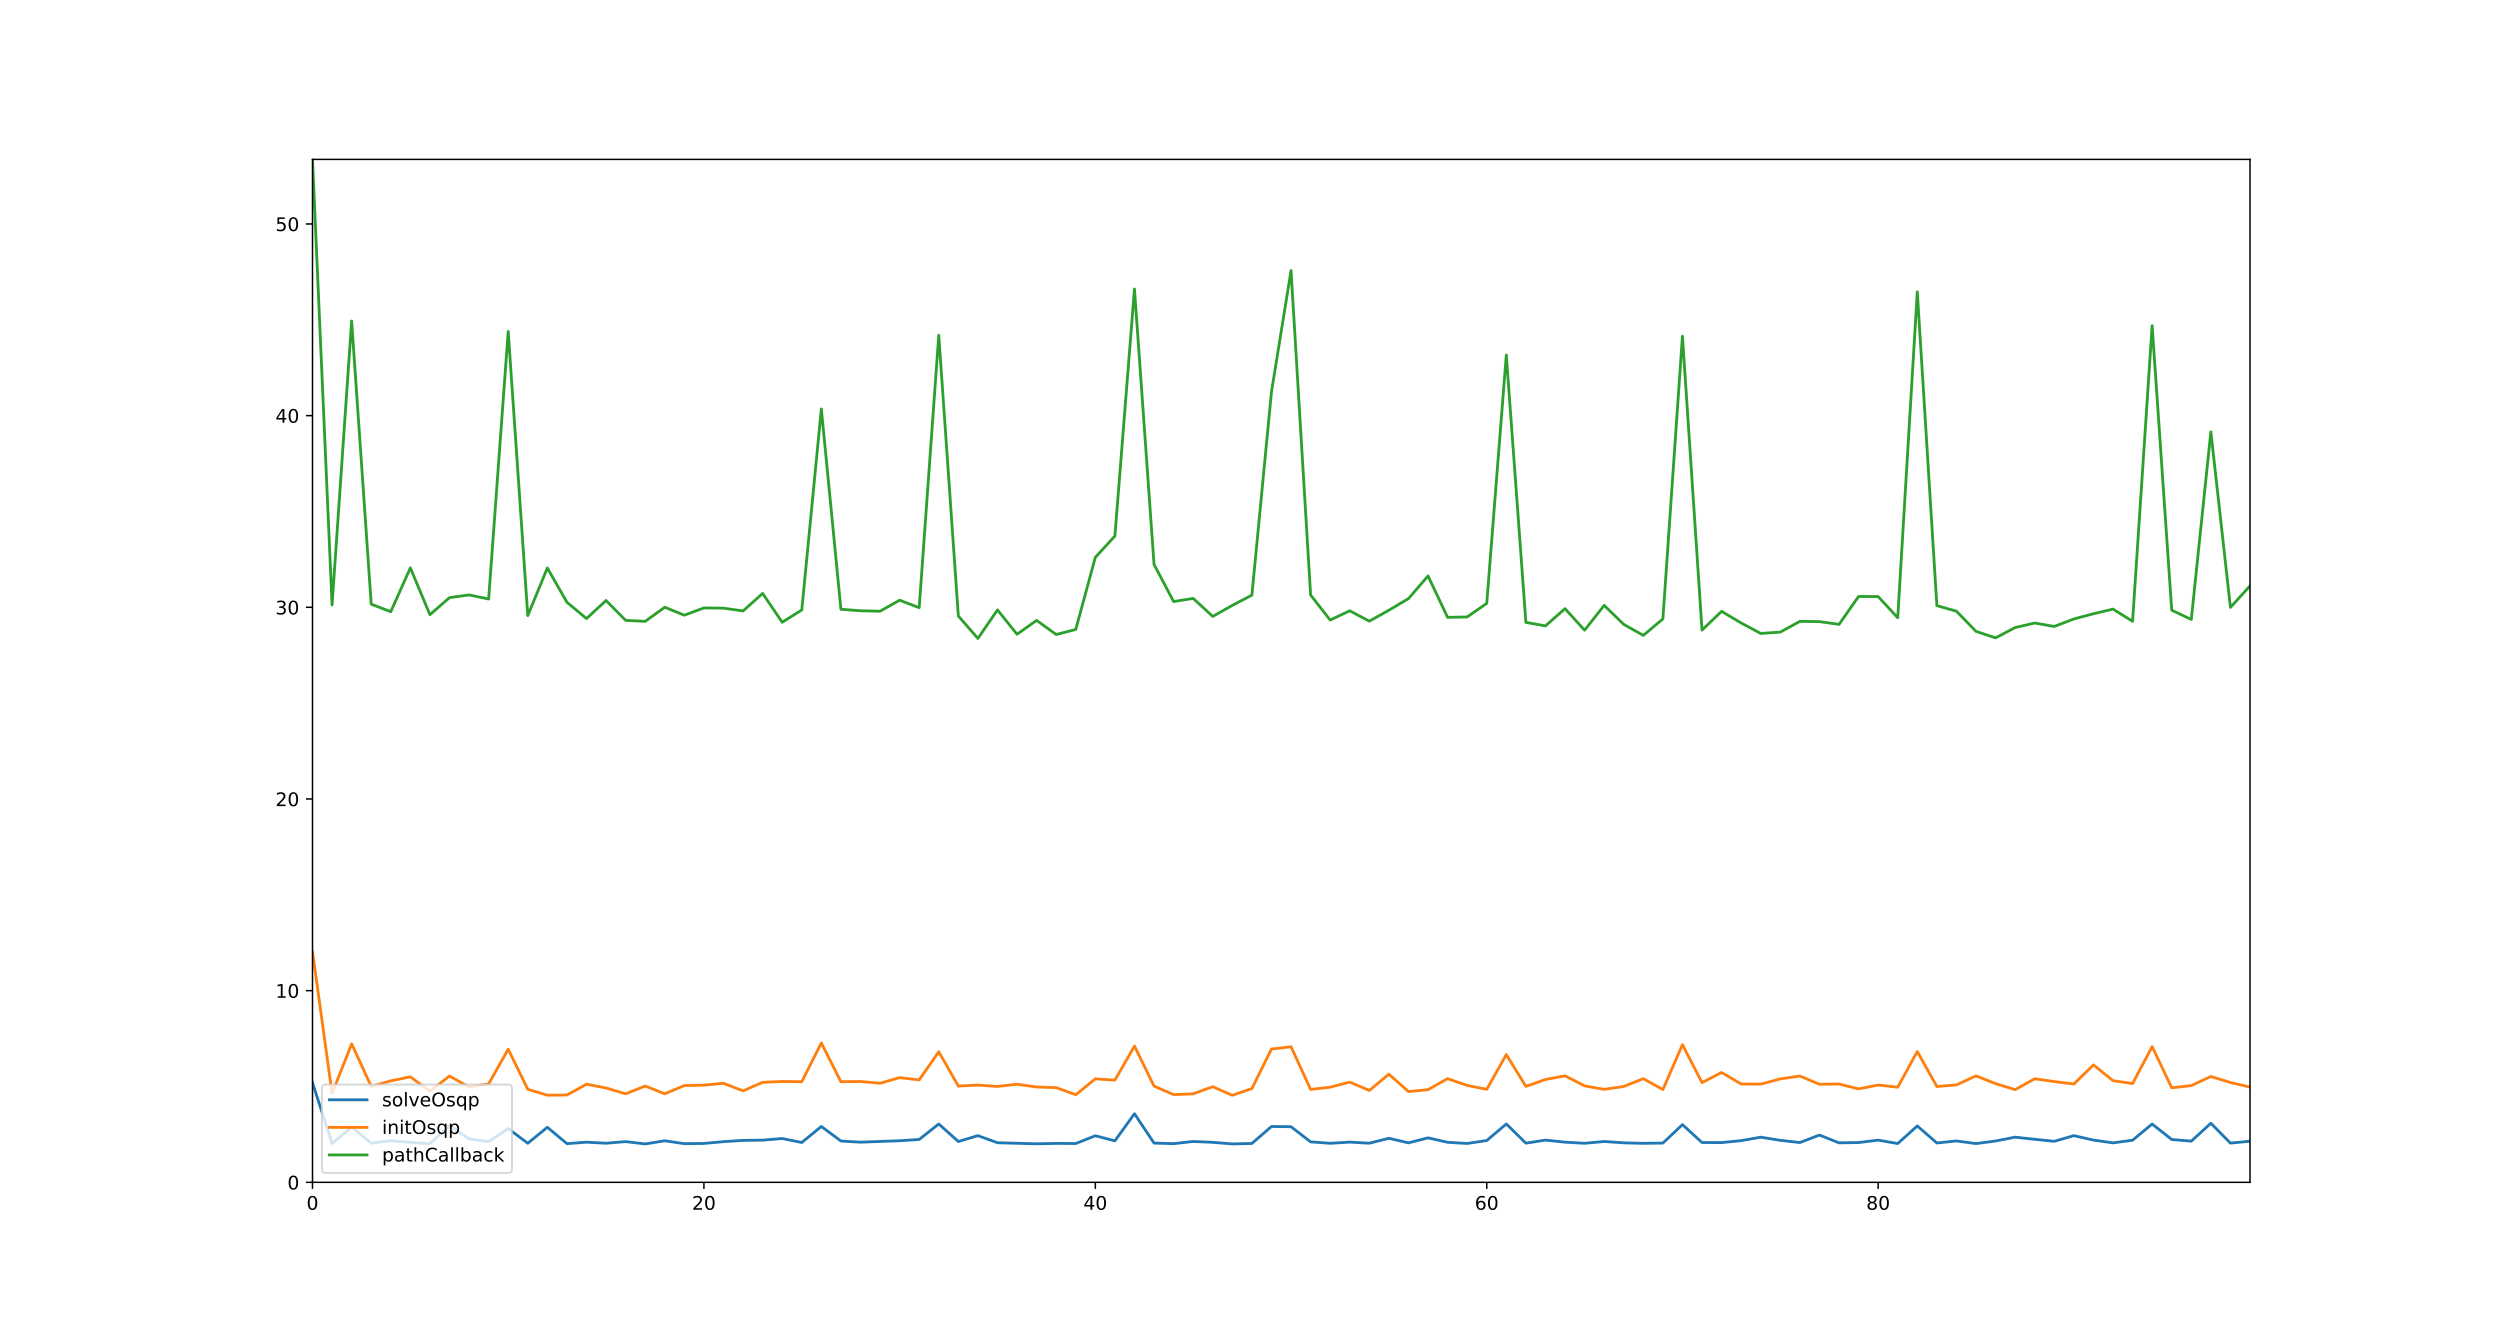 <?xml version="1.0" encoding="utf-8" standalone="no"?>
<!DOCTYPE svg PUBLIC "-//W3C//DTD SVG 1.1//EN" "http://www.w3.org/Graphics/SVG/1.1/DTD/svg11.dtd">
<!-- Created with matplotlib (https://matplotlib.org/) -->
<svg height="707.04pt" version="1.1" viewBox="0 0 1330.56 707.04" width="1330.56pt" xmlns="http://www.w3.org/2000/svg" xmlns:xlink="http://www.w3.org/1999/xlink">
  <defs>
    <style type="text/css">
* {
  stroke-linecap: butt;
  stroke-linejoin: round;
}
    </style>
  </defs>
  <g id="figure_1">
    <g id="patch_1">
      <path d="M 0 707.04
L 1330.56 707.04
L 1330.56 0
L 0 0
z
" style="fill:#ffffff;"/>
    </g>
    <g id="axes_1">
      <g id="patch_2">
        <path d="M 166.32 629.266
L 1197.504 629.266
L 1197.504 84.845
L 166.32 84.845
z
" style="fill:#ffffff;"/>
      </g>
      <g id="matplotlib.axis_1">
        <g id="xtick_1">
          <g id="line2d_1">
            <defs>
              <path d="M 0 0
L 0 3.5
" id="m83a697cf2b" style="stroke:#000000;stroke-width:0.8;"/>
            </defs>
            <g>
              <use style="stroke:#000000;stroke-width:0.8;" x="166.32" xlink:href="#m83a697cf2b" y="629.266"/>
            </g>
          </g>
          <g id="text_1">
            <!-- 0 -->
            <defs>
              <path
                d="M 31.781 66.406
Q 24.172 66.406 20.328 58.906
Q 16.5 51.422 16.5 36.375
Q 16.5 21.391 20.328 13.891
Q 24.172 6.391 31.781 6.391
Q 39.453 6.391 43.281 13.891
Q 47.125 21.391 47.125 36.375
Q 47.125 51.422 43.281 58.906
Q 39.453 66.406 31.781 66.406
z
M 31.781 74.219
Q 44.047 74.219 50.516 64.516
Q 56.984 54.828 56.984 36.375
Q 56.984 17.969 50.516 8.266
Q 44.047 -1.422 31.781 -1.422
Q 19.531 -1.422 13.062 8.266
Q 6.594 17.969 6.594 36.375
Q 6.594 54.828 13.062 64.516
Q 19.531 74.219 31.781 74.219
z
"
                id="DejaVuSans-48"
              />
            </defs>
            <g transform="translate(163.139 643.864)scale(0.1 -0.1)">
              <use xlink:href="#DejaVuSans-48"/>
            </g>
          </g>
        </g>
        <g id="xtick_2">
          <g id="line2d_2">
            <g>
              <use style="stroke:#000000;stroke-width:0.8;" x="374.64" xlink:href="#m83a697cf2b" y="629.266"/>
            </g>
          </g>
          <g id="text_2">
            <!-- 20 -->
            <defs>
              <path
                d="M 19.188 8.297
L 53.609 8.297
L 53.609 0
L 7.328 0
L 7.328 8.297
Q 12.938 14.109 22.625 23.891
Q 32.328 33.688 34.812 36.531
Q 39.547 41.844 41.422 45.531
Q 43.312 49.219 43.312 52.781
Q 43.312 58.594 39.234 62.25
Q 35.156 65.922 28.609 65.922
Q 23.969 65.922 18.812 64.312
Q 13.672 62.703 7.812 59.422
L 7.812 69.391
Q 13.766 71.781 18.938 73
Q 24.125 74.219 28.422 74.219
Q 39.75 74.219 46.484 68.547
Q 53.219 62.891 53.219 53.422
Q 53.219 48.922 51.531 44.891
Q 49.859 40.875 45.406 35.406
Q 44.188 33.984 37.641 27.219
Q 31.109 20.453 19.188 8.297
z
"
                id="DejaVuSans-50"
              />
            </defs>
            <g transform="translate(368.277 643.864)scale(0.1 -0.1)">
              <use xlink:href="#DejaVuSans-50"/>
              <use x="63.623" xlink:href="#DejaVuSans-48"/>
            </g>
          </g>
        </g>
        <g id="xtick_3">
          <g id="line2d_3">
            <g>
              <use style="stroke:#000000;stroke-width:0.8;" x="582.96" xlink:href="#m83a697cf2b" y="629.266"/>
            </g>
          </g>
          <g id="text_3">
            <!-- 40 -->
            <defs>
              <path
                d="M 37.797 64.312
L 12.891 25.391
L 37.797 25.391
z
M 35.203 72.906
L 47.609 72.906
L 47.609 25.391
L 58.016 25.391
L 58.016 17.188
L 47.609 17.188
L 47.609 0
L 37.797 0
L 37.797 17.188
L 4.891 17.188
L 4.891 26.703
z
"
                id="DejaVuSans-52"
              />
            </defs>
            <g transform="translate(576.597 643.864)scale(0.1 -0.1)">
              <use xlink:href="#DejaVuSans-52"/>
              <use x="63.623" xlink:href="#DejaVuSans-48"/>
            </g>
          </g>
        </g>
        <g id="xtick_4">
          <g id="line2d_4">
            <g>
              <use style="stroke:#000000;stroke-width:0.8;" x="791.28" xlink:href="#m83a697cf2b" y="629.266"/>
            </g>
          </g>
          <g id="text_4">
            <!-- 60 -->
            <defs>
              <path
                d="M 33.016 40.375
Q 26.375 40.375 22.484 35.828
Q 18.609 31.297 18.609 23.391
Q 18.609 15.531 22.484 10.953
Q 26.375 6.391 33.016 6.391
Q 39.656 6.391 43.531 10.953
Q 47.406 15.531 47.406 23.391
Q 47.406 31.297 43.531 35.828
Q 39.656 40.375 33.016 40.375
z
M 52.594 71.297
L 52.594 62.312
Q 48.875 64.062 45.094 64.984
Q 41.312 65.922 37.594 65.922
Q 27.828 65.922 22.672 59.328
Q 17.531 52.734 16.797 39.406
Q 19.672 43.656 24.016 45.922
Q 28.375 48.188 33.594 48.188
Q 44.578 48.188 50.953 41.516
Q 57.328 34.859 57.328 23.391
Q 57.328 12.156 50.688 5.359
Q 44.047 -1.422 33.016 -1.422
Q 20.359 -1.422 13.672 8.266
Q 6.984 17.969 6.984 36.375
Q 6.984 53.656 15.188 63.938
Q 23.391 74.219 37.203 74.219
Q 40.922 74.219 44.703 73.484
Q 48.484 72.75 52.594 71.297
z
"
                id="DejaVuSans-54"
              />
            </defs>
            <g transform="translate(784.918 643.864)scale(0.1 -0.1)">
              <use xlink:href="#DejaVuSans-54"/>
              <use x="63.623" xlink:href="#DejaVuSans-48"/>
            </g>
          </g>
        </g>
        <g id="xtick_5">
          <g id="line2d_5">
            <g>
              <use style="stroke:#000000;stroke-width:0.8;" x="999.6" xlink:href="#m83a697cf2b" y="629.266"/>
            </g>
          </g>
          <g id="text_5">
            <!-- 80 -->
            <defs>
              <path
                d="M 31.781 34.625
Q 24.75 34.625 20.719 30.859
Q 16.703 27.094 16.703 20.516
Q 16.703 13.922 20.719 10.156
Q 24.75 6.391 31.781 6.391
Q 38.812 6.391 42.859 10.172
Q 46.922 13.969 46.922 20.516
Q 46.922 27.094 42.891 30.859
Q 38.875 34.625 31.781 34.625
z
M 21.922 38.812
Q 15.578 40.375 12.031 44.719
Q 8.5 49.078 8.5 55.328
Q 8.5 64.062 14.719 69.141
Q 20.953 74.219 31.781 74.219
Q 42.672 74.219 48.875 69.141
Q 55.078 64.062 55.078 55.328
Q 55.078 49.078 51.531 44.719
Q 48 40.375 41.703 38.812
Q 48.828 37.156 52.797 32.312
Q 56.781 27.484 56.781 20.516
Q 56.781 9.906 50.312 4.234
Q 43.844 -1.422 31.781 -1.422
Q 19.734 -1.422 13.25 4.234
Q 6.781 9.906 6.781 20.516
Q 6.781 27.484 10.781 32.312
Q 14.797 37.156 21.922 38.812
z
M 18.312 54.391
Q 18.312 48.734 21.844 45.562
Q 25.391 42.391 31.781 42.391
Q 38.141 42.391 41.719 45.562
Q 45.312 48.734 45.312 54.391
Q 45.312 60.062 41.719 63.234
Q 38.141 66.406 31.781 66.406
Q 25.391 66.406 21.844 63.234
Q 18.312 60.062 18.312 54.391
z
"
                id="DejaVuSans-56"
              />
            </defs>
            <g transform="translate(993.237 643.864)scale(0.1 -0.1)">
              <use xlink:href="#DejaVuSans-56"/>
              <use x="63.623" xlink:href="#DejaVuSans-48"/>
            </g>
          </g>
        </g>
      </g>
      <g id="matplotlib.axis_2">
        <g id="ytick_1">
          <g id="line2d_6">
            <defs>
              <path d="M 0 0
L -3.5 0
" id="ma0de9ae08d" style="stroke:#000000;stroke-width:0.8;"/>
            </defs>
            <g>
              <use style="stroke:#000000;stroke-width:0.8;" x="166.32" xlink:href="#ma0de9ae08d" y="629.266"/>
            </g>
          </g>
          <g id="text_6">
            <!-- 0 -->
            <g transform="translate(152.958 633.065)scale(0.1 -0.1)">
              <use xlink:href="#DejaVuSans-48"/>
            </g>
          </g>
        </g>
        <g id="ytick_2">
          <g id="line2d_7">
            <g>
              <use style="stroke:#000000;stroke-width:0.8;" x="166.32" xlink:href="#ma0de9ae08d" y="527.251"/>
            </g>
          </g>
          <g id="text_7">
            <!-- 10 -->
            <defs>
              <path
                d="M 12.406 8.297
L 28.516 8.297
L 28.516 63.922
L 10.984 60.406
L 10.984 69.391
L 28.422 72.906
L 38.281 72.906
L 38.281 8.297
L 54.391 8.297
L 54.391 0
L 12.406 0
z
"
                id="DejaVuSans-49"
              />
            </defs>
            <g transform="translate(146.595 531.05)scale(0.1 -0.1)">
              <use xlink:href="#DejaVuSans-49"/>
              <use x="63.623" xlink:href="#DejaVuSans-48"/>
            </g>
          </g>
        </g>
        <g id="ytick_3">
          <g id="line2d_8">
            <g>
              <use style="stroke:#000000;stroke-width:0.8;" x="166.32" xlink:href="#ma0de9ae08d" y="425.237"/>
            </g>
          </g>
          <g id="text_8">
            <!-- 20 -->
            <g transform="translate(146.595 429.036)scale(0.1 -0.1)">
              <use xlink:href="#DejaVuSans-50"/>
              <use x="63.623" xlink:href="#DejaVuSans-48"/>
            </g>
          </g>
        </g>
        <g id="ytick_4">
          <g id="line2d_9">
            <g>
              <use style="stroke:#000000;stroke-width:0.8;" x="166.32" xlink:href="#ma0de9ae08d" y="323.222"/>
            </g>
          </g>
          <g id="text_9">
            <!-- 30 -->
            <defs>
              <path
                d="M 40.578 39.312
Q 47.656 37.797 51.625 33
Q 55.609 28.219 55.609 21.188
Q 55.609 10.406 48.188 4.484
Q 40.766 -1.422 27.094 -1.422
Q 22.516 -1.422 17.656 -0.516
Q 12.797 0.391 7.625 2.203
L 7.625 11.719
Q 11.719 9.328 16.594 8.109
Q 21.484 6.891 26.812 6.891
Q 36.078 6.891 40.938 10.547
Q 45.797 14.203 45.797 21.188
Q 45.797 27.641 41.281 31.266
Q 36.766 34.906 28.719 34.906
L 20.219 34.906
L 20.219 43.016
L 29.109 43.016
Q 36.375 43.016 40.234 45.922
Q 44.094 48.828 44.094 54.297
Q 44.094 59.906 40.109 62.906
Q 36.141 65.922 28.719 65.922
Q 24.656 65.922 20.016 65.031
Q 15.375 64.156 9.812 62.312
L 9.812 71.094
Q 15.438 72.656 20.344 73.438
Q 25.25 74.219 29.594 74.219
Q 40.828 74.219 47.359 69.109
Q 53.906 64.016 53.906 55.328
Q 53.906 49.266 50.438 45.094
Q 46.969 40.922 40.578 39.312
z
"
                id="DejaVuSans-51"
              />
            </defs>
            <g transform="translate(146.595 327.021)scale(0.1 -0.1)">
              <use xlink:href="#DejaVuSans-51"/>
              <use x="63.623" xlink:href="#DejaVuSans-48"/>
            </g>
          </g>
        </g>
        <g id="ytick_5">
          <g id="line2d_10">
            <g>
              <use style="stroke:#000000;stroke-width:0.8;" x="166.32" xlink:href="#ma0de9ae08d" y="221.208"/>
            </g>
          </g>
          <g id="text_10">
            <!-- 40 -->
            <g transform="translate(146.595 225.007)scale(0.1 -0.1)">
              <use xlink:href="#DejaVuSans-52"/>
              <use x="63.623" xlink:href="#DejaVuSans-48"/>
            </g>
          </g>
        </g>
        <g id="ytick_6">
          <g id="line2d_11">
            <g>
              <use style="stroke:#000000;stroke-width:0.8;" x="166.32" xlink:href="#ma0de9ae08d" y="119.193"/>
            </g>
          </g>
          <g id="text_11">
            <!-- 50 -->
            <defs>
              <path
                d="M 10.797 72.906
L 49.516 72.906
L 49.516 64.594
L 19.828 64.594
L 19.828 46.734
Q 21.969 47.469 24.109 47.828
Q 26.266 48.188 28.422 48.188
Q 40.625 48.188 47.75 41.5
Q 54.891 34.812 54.891 23.391
Q 54.891 11.625 47.562 5.094
Q 40.234 -1.422 26.906 -1.422
Q 22.312 -1.422 17.547 -0.641
Q 12.797 0.141 7.719 1.703
L 7.719 11.625
Q 12.109 9.234 16.797 8.062
Q 21.484 6.891 26.703 6.891
Q 35.156 6.891 40.078 11.328
Q 45.016 15.766 45.016 23.391
Q 45.016 31 40.078 35.438
Q 35.156 39.891 26.703 39.891
Q 22.75 39.891 18.812 39.016
Q 14.891 38.141 10.797 36.281
z
"
                id="DejaVuSans-53"
              />
            </defs>
            <g transform="translate(146.595 122.992)scale(0.1 -0.1)">
              <use xlink:href="#DejaVuSans-53"/>
              <use x="63.623" xlink:href="#DejaVuSans-48"/>
            </g>
          </g>
        </g>
      </g>
      <g id="line2d_12">
        <path
          clip-path="url(#p1e946714ae)"
          d="M 166.32 576.279
L 176.736 608.546
L 187.152 599.834
L 197.568 608.414
L 207.984 607.149
L 218.4 607.965
L 228.816 608.72
L 239.232 598.998
L 249.648 606.149
L 260.064 607.628
L 270.48 600.651
L 280.896 608.475
L 291.312 599.957
L 301.728 608.679
L 312.144 607.894
L 322.56 608.455
L 332.976 607.588
L 343.392 608.832
L 353.808 607.149
L 364.224 608.689
L 374.64 608.557
L 385.056 607.628
L 395.472 606.935
L 405.888 606.812
L 416.304 605.945
L 426.72 608.067
L 437.136 599.528
L 447.552 607.281
L 457.968 607.894
L 468.384 607.506
L 478.8 607.139
L 489.216 606.455
L 499.632 598.212
L 510.048 607.537
L 520.464 604.415
L 530.88 608.189
L 541.296 608.475
L 551.712 608.761
L 562.128 608.536
L 572.544 608.608
L 582.96 604.476
L 593.376 607.19
L 603.792 592.744
L 614.208 608.383
L 624.624 608.679
L 635.04 607.516
L 645.456 607.975
L 655.872 608.822
L 666.288 608.577
L 676.704 599.549
L 687.12 599.671
L 697.536 607.73
L 707.952 608.485
L 718.368 607.863
L 728.784 608.444
L 739.2 605.823
L 749.616 608.261
L 760.032 605.588
L 770.448 607.965
L 780.864 608.577
L 791.28 607.016
L 801.696 598.202
L 812.112 608.414
L 822.528 606.802
L 832.944 607.883
L 843.36 608.475
L 853.776 607.537
L 864.192 608.24
L 874.608 608.506
L 885.024 608.373
L 895.44 598.559
L 905.856 608.087
L 916.272 608.108
L 926.688 607.077
L 937.104 605.241
L 947.52 606.914
L 957.936 608.098
L 968.352 604.099
L 978.768 608.251
L 989.184 608.098
L 999.6 606.812
L 1010.016 608.628
L 1020.432 599.253
L 1030.848 608.322
L 1041.264 607.241
L 1051.68 608.648
L 1062.096 607.271
L 1072.512 605.221
L 1082.928 606.374
L 1093.344 607.424
L 1103.76 604.415
L 1114.176 606.782
L 1124.592 608.261
L 1135.008 606.863
L 1145.424 598.233
L 1155.84 606.465
L 1166.256 607.353
L 1176.672 597.845
L 1187.088 608.383
L 1197.504 607.383
"
          style="fill:none;stroke:#1f77b4;stroke-linecap:square;stroke-width:1.5;"
        />
      </g>
      <g id="line2d_13">
        <path
          clip-path="url(#p1e946714ae)"
          d="M 166.32 506.41
L 176.736 581.951
L 187.152 555.56
L 197.568 578.197
L 207.984 575.259
L 218.4 573.117
L 228.816 580.778
L 239.232 572.688
L 249.648 578.544
L 260.064 576.851
L 270.48 558.427
L 280.896 579.738
L 291.312 582.89
L 301.728 582.788
L 312.144 577.044
L 322.56 579.044
L 332.976 582.155
L 343.392 578.014
L 353.808 582.135
L 364.224 577.758
L 374.64 577.554
L 385.056 576.555
L 395.472 580.584
L 405.888 576.034
L 416.304 575.586
L 426.72 575.718
L 437.136 555.091
L 447.552 575.718
L 457.968 575.596
L 468.384 576.534
L 478.8 573.555
L 489.216 574.749
L 499.632 559.763
L 510.048 578.024
L 520.464 577.503
L 530.88 578.228
L 541.296 577.065
L 551.712 578.524
L 562.128 578.87
L 572.544 582.625
L 582.96 574.188
L 593.376 574.871
L 603.792 556.754
L 614.208 578.054
L 624.624 582.584
L 635.04 582.166
L 645.456 578.371
L 655.872 582.941
L 666.288 579.36
L 676.704 558.325
L 687.12 557.111
L 697.536 579.819
L 707.952 578.626
L 718.368 575.912
L 728.784 580.37
L 739.2 571.709
L 749.616 580.952
L 760.032 579.962
L 770.448 574.086
L 780.864 577.677
L 791.28 579.768
L 801.696 561.253
L 812.112 578.207
L 822.528 574.535
L 832.944 572.566
L 843.36 577.932
L 853.776 579.768
L 864.192 578.258
L 874.608 574.086
L 885.024 579.911
L 895.44 555.989
L 905.856 576.187
L 916.272 570.811
L 926.688 576.922
L 937.104 577.004
L 947.52 574.219
L 957.936 572.688
L 968.352 577.065
L 978.768 576.942
L 989.184 579.503
L 999.6 577.493
L 1010.016 578.615
L 1020.432 559.651
L 1030.848 578.269
L 1041.264 577.401
L 1051.68 572.617
L 1062.096 576.738
L 1072.512 579.931
L 1082.928 574.157
L 1093.344 575.626
L 1103.76 576.932
L 1114.176 566.782
L 1124.592 575.147
L 1135.008 576.708
L 1145.424 557.05
L 1155.84 578.952
L 1166.256 577.789
L 1176.672 572.933
L 1187.088 576.126
L 1197.504 578.564
"
          style="fill:none;stroke:#ff7f0e;stroke-linecap:square;stroke-width:1.5;"
        />
      </g>
      <g id="line2d_14">
        <path
          clip-path="url(#p1e946714ae)"
          d="M 166.32 84.845
L 176.736 321.957
L 187.152 170.843
L 197.568 321.539
L 207.984 325.558
L 218.4 302.238
L 228.816 327.15
L 239.232 318.081
L 249.648 316.632
L 260.064 318.815
L 270.48 176.413
L 280.896 327.629
L 291.312 302.309
L 301.728 320.519
L 312.144 329.221
L 322.56 319.59
L 332.976 330.169
L 343.392 330.7
L 353.808 323.181
L 364.224 327.425
L 374.64 323.559
L 385.056 323.671
L 395.472 325.16
L 405.888 315.836
L 416.304 331.179
L 426.72 324.65
L 437.136 217.668
L 447.552 324.263
L 457.968 325.069
L 468.384 325.313
L 478.8 319.437
L 489.216 323.426
L 499.632 178.433
L 510.048 327.843
L 520.464 339.799
L 530.88 324.609
L 541.296 337.555
L 551.712 330.179
L 562.128 337.708
L 572.544 335.015
L 582.96 296.627
L 593.376 285.293
L 603.792 153.817
L 614.208 300.412
L 624.624 320.162
L 635.04 318.489
L 645.456 328.068
L 655.872 322.202
L 666.288 316.754
L 676.704 208.568
L 687.12 144.003
L 697.536 316.693
L 707.952 330.006
L 718.368 325.079
L 728.784 330.608
L 739.2 324.773
L 749.616 318.601
L 760.032 306.543
L 770.448 328.568
L 780.864 328.353
L 791.28 321.121
L 801.696 188.971
L 812.112 331.251
L 822.528 333.107
L 832.944 323.946
L 843.36 335.413
L 853.776 322.192
L 864.192 332.301
L 874.608 338.167
L 885.024 329.404
L 895.44 178.912
L 905.856 335.362
L 916.272 325.375
L 926.688 331.557
L 937.104 337.137
L 947.52 336.423
L 957.936 330.7
L 968.352 330.843
L 978.768 332.312
L 989.184 317.458
L 999.6 317.509
L 1010.016 328.782
L 1020.432 155.327
L 1030.848 322.324
L 1041.264 325.313
L 1051.68 336.025
L 1062.096 339.493
L 1072.512 333.995
L 1082.928 331.597
L 1093.344 333.413
L 1103.76 329.425
L 1114.176 326.66
L 1124.592 324.181
L 1135.008 330.669
L 1145.424 173.363
L 1155.84 324.763
L 1166.256 329.69
L 1176.672 229.828
L 1187.088 323.283
L 1197.504 311.827
"
          style="fill:none;stroke:#2ca02c;stroke-linecap:square;stroke-width:1.5;"
        />
      </g>
      <g id="patch_3">
        <path d="M 166.32 629.266
L 166.32 84.845
" style="fill:none;stroke:#000000;stroke-linecap:square;stroke-linejoin:miter;stroke-width:0.8;"/>
      </g>
      <g id="patch_4">
        <path d="M 1197.504 629.266
L 1197.504 84.845
" style="fill:none;stroke:#000000;stroke-linecap:square;stroke-linejoin:miter;stroke-width:0.8;"/>
      </g>
      <g id="patch_5">
        <path d="M 166.32 629.266
L 1197.504 629.266
" style="fill:none;stroke:#000000;stroke-linecap:square;stroke-linejoin:miter;stroke-width:0.8;"/>
      </g>
      <g id="patch_6">
        <path d="M 166.32 84.845
L 1197.504 84.845
" style="fill:none;stroke:#000000;stroke-linecap:square;stroke-linejoin:miter;stroke-width:0.8;"/>
      </g>
      <g id="legend_1">
        <g id="patch_7">
          <path
            d="M 173.32 624.266
L 270.487 624.266
Q 272.487 624.266 272.487 622.266
L 272.487 579.231
Q 272.487 577.231 270.487 577.231
L 173.32 577.231
Q 171.32 577.231 171.32 579.231
L 171.32 622.266
Q 171.32 624.266 173.32 624.266
z
"
            style="fill:#ffffff;opacity:0.8;stroke:#cccccc;stroke-linejoin:miter;"
          />
        </g>
        <g id="line2d_15">
          <path d="M 175.32 585.33
L 195.32 585.33
" style="fill:none;stroke:#1f77b4;stroke-linecap:square;stroke-width:1.5;"/>
        </g>
        <g id="line2d_16"/>
        <g id="text_12">
          <!-- solveOsqp -->
          <defs>
            <path
              d="M 44.281 53.078
L 44.281 44.578
Q 40.484 46.531 36.375 47.5
Q 32.281 48.484 27.875 48.484
Q 21.188 48.484 17.844 46.438
Q 14.5 44.391 14.5 40.281
Q 14.5 37.156 16.891 35.375
Q 19.281 33.594 26.516 31.984
L 29.594 31.297
Q 39.156 29.25 43.188 25.516
Q 47.219 21.781 47.219 15.094
Q 47.219 7.469 41.188 3.016
Q 35.156 -1.422 24.609 -1.422
Q 20.219 -1.422 15.453 -0.562
Q 10.688 0.297 5.422 2
L 5.422 11.281
Q 10.406 8.688 15.234 7.391
Q 20.062 6.109 24.812 6.109
Q 31.156 6.109 34.562 8.281
Q 37.984 10.453 37.984 14.406
Q 37.984 18.062 35.516 20.016
Q 33.062 21.969 24.703 23.781
L 21.578 24.516
Q 13.234 26.266 9.516 29.906
Q 5.812 33.547 5.812 39.891
Q 5.812 47.609 11.281 51.797
Q 16.75 56 26.812 56
Q 31.781 56 36.172 55.266
Q 40.578 54.547 44.281 53.078
z
"
              id="DejaVuSans-115"
            />
            <path
              d="M 30.609 48.391
Q 23.391 48.391 19.188 42.75
Q 14.984 37.109 14.984 27.297
Q 14.984 17.484 19.156 11.844
Q 23.344 6.203 30.609 6.203
Q 37.797 6.203 41.984 11.859
Q 46.188 17.531 46.188 27.297
Q 46.188 37.016 41.984 42.703
Q 37.797 48.391 30.609 48.391
z
M 30.609 56
Q 42.328 56 49.016 48.375
Q 55.719 40.766 55.719 27.297
Q 55.719 13.875 49.016 6.219
Q 42.328 -1.422 30.609 -1.422
Q 18.844 -1.422 12.172 6.219
Q 5.516 13.875 5.516 27.297
Q 5.516 40.766 12.172 48.375
Q 18.844 56 30.609 56
z
"
              id="DejaVuSans-111"
            />
            <path d="M 9.422 75.984
L 18.406 75.984
L 18.406 0
L 9.422 0
z
" id="DejaVuSans-108"/>
            <path d="M 2.984 54.688
L 12.5 54.688
L 29.594 8.797
L 46.688 54.688
L 56.203 54.688
L 35.688 0
L 23.484 0
z
" id="DejaVuSans-118"/>
            <path
              d="M 56.203 29.594
L 56.203 25.203
L 14.891 25.203
Q 15.484 15.922 20.484 11.062
Q 25.484 6.203 34.422 6.203
Q 39.594 6.203 44.453 7.469
Q 49.312 8.734 54.109 11.281
L 54.109 2.781
Q 49.266 0.734 44.188 -0.344
Q 39.109 -1.422 33.891 -1.422
Q 20.797 -1.422 13.156 6.188
Q 5.516 13.812 5.516 26.812
Q 5.516 40.234 12.766 48.109
Q 20.016 56 32.328 56
Q 43.359 56 49.781 48.891
Q 56.203 41.797 56.203 29.594
z
M 47.219 32.234
Q 47.125 39.594 43.094 43.984
Q 39.062 48.391 32.422 48.391
Q 24.906 48.391 20.391 44.141
Q 15.875 39.891 15.188 32.172
z
"
              id="DejaVuSans-101"
            />
            <path
              d="M 39.406 66.219
Q 28.656 66.219 22.328 58.203
Q 16.016 50.203 16.016 36.375
Q 16.016 22.609 22.328 14.594
Q 28.656 6.594 39.406 6.594
Q 50.141 6.594 56.422 14.594
Q 62.703 22.609 62.703 36.375
Q 62.703 50.203 56.422 58.203
Q 50.141 66.219 39.406 66.219
z
M 39.406 74.219
Q 54.734 74.219 63.906 63.938
Q 73.094 53.656 73.094 36.375
Q 73.094 19.141 63.906 8.859
Q 54.734 -1.422 39.406 -1.422
Q 24.031 -1.422 14.812 8.828
Q 5.609 19.094 5.609 36.375
Q 5.609 53.656 14.812 63.938
Q 24.031 74.219 39.406 74.219
z
"
              id="DejaVuSans-79"
            />
            <path
              d="M 14.797 27.297
Q 14.797 17.391 18.875 11.75
Q 22.953 6.109 30.078 6.109
Q 37.203 6.109 41.297 11.75
Q 45.406 17.391 45.406 27.297
Q 45.406 37.203 41.297 42.844
Q 37.203 48.484 30.078 48.484
Q 22.953 48.484 18.875 42.844
Q 14.797 37.203 14.797 27.297
z
M 45.406 8.203
Q 42.578 3.328 38.25 0.953
Q 33.938 -1.422 27.875 -1.422
Q 17.969 -1.422 11.734 6.484
Q 5.516 14.406 5.516 27.297
Q 5.516 40.188 11.734 48.094
Q 17.969 56 27.875 56
Q 33.938 56 38.25 53.625
Q 42.578 51.266 45.406 46.391
L 45.406 54.688
L 54.391 54.688
L 54.391 -20.797
L 45.406 -20.797
z
"
              id="DejaVuSans-113"
            />
            <path
              d="M 18.109 8.203
L 18.109 -20.797
L 9.078 -20.797
L 9.078 54.688
L 18.109 54.688
L 18.109 46.391
Q 20.953 51.266 25.266 53.625
Q 29.594 56 35.594 56
Q 45.562 56 51.781 48.094
Q 58.016 40.188 58.016 27.297
Q 58.016 14.406 51.781 6.484
Q 45.562 -1.422 35.594 -1.422
Q 29.594 -1.422 25.266 0.953
Q 20.953 3.328 18.109 8.203
z
M 48.688 27.297
Q 48.688 37.203 44.609 42.844
Q 40.531 48.484 33.406 48.484
Q 26.266 48.484 22.188 42.844
Q 18.109 37.203 18.109 27.297
Q 18.109 17.391 22.188 11.75
Q 26.266 6.109 33.406 6.109
Q 40.531 6.109 44.609 11.75
Q 48.688 17.391 48.688 27.297
z
"
              id="DejaVuSans-112"
            />
          </defs>
          <g transform="translate(203.32 588.83)scale(0.1 -0.1)">
            <use xlink:href="#DejaVuSans-115"/>
            <use x="52.1" xlink:href="#DejaVuSans-111"/>
            <use x="113.281" xlink:href="#DejaVuSans-108"/>
            <use x="141.064" xlink:href="#DejaVuSans-118"/>
            <use x="200.244" xlink:href="#DejaVuSans-101"/>
            <use x="261.768" xlink:href="#DejaVuSans-79"/>
            <use x="340.479" xlink:href="#DejaVuSans-115"/>
            <use x="392.578" xlink:href="#DejaVuSans-113"/>
            <use x="456.055" xlink:href="#DejaVuSans-112"/>
          </g>
        </g>
        <g id="line2d_17">
          <path d="M 175.32 600.008
L 195.32 600.008
" style="fill:none;stroke:#ff7f0e;stroke-linecap:square;stroke-width:1.5;"/>
        </g>
        <g id="line2d_18"/>
        <g id="text_13">
          <!-- initOsqp -->
          <defs>
            <path d="M 9.422 54.688
L 18.406 54.688
L 18.406 0
L 9.422 0
z
M 9.422 75.984
L 18.406 75.984
L 18.406 64.594
L 9.422 64.594
z
" id="DejaVuSans-105"/>
            <path
              d="M 54.891 33.016
L 54.891 0
L 45.906 0
L 45.906 32.719
Q 45.906 40.484 42.875 44.328
Q 39.844 48.188 33.797 48.188
Q 26.516 48.188 22.312 43.547
Q 18.109 38.922 18.109 30.906
L 18.109 0
L 9.078 0
L 9.078 54.688
L 18.109 54.688
L 18.109 46.188
Q 21.344 51.125 25.703 53.562
Q 30.078 56 35.797 56
Q 45.219 56 50.047 50.172
Q 54.891 44.344 54.891 33.016
z
"
              id="DejaVuSans-110"
            />
            <path
              d="M 18.312 70.219
L 18.312 54.688
L 36.812 54.688
L 36.812 47.703
L 18.312 47.703
L 18.312 18.016
Q 18.312 11.328 20.141 9.422
Q 21.969 7.516 27.594 7.516
L 36.812 7.516
L 36.812 0
L 27.594 0
Q 17.188 0 13.234 3.875
Q 9.281 7.766 9.281 18.016
L 9.281 47.703
L 2.688 47.703
L 2.688 54.688
L 9.281 54.688
L 9.281 70.219
z
"
              id="DejaVuSans-116"
            />
          </defs>
          <g transform="translate(203.32 603.508)scale(0.1 -0.1)">
            <use xlink:href="#DejaVuSans-105"/>
            <use x="27.783" xlink:href="#DejaVuSans-110"/>
            <use x="91.162" xlink:href="#DejaVuSans-105"/>
            <use x="118.945" xlink:href="#DejaVuSans-116"/>
            <use x="158.154" xlink:href="#DejaVuSans-79"/>
            <use x="236.865" xlink:href="#DejaVuSans-115"/>
            <use x="288.965" xlink:href="#DejaVuSans-113"/>
            <use x="352.441" xlink:href="#DejaVuSans-112"/>
          </g>
        </g>
        <g id="line2d_19">
          <path d="M 175.32 614.686
L 195.32 614.686
" style="fill:none;stroke:#2ca02c;stroke-linecap:square;stroke-width:1.5;"/>
        </g>
        <g id="line2d_20"/>
        <g id="text_14">
          <!-- pathCallback -->
          <defs>
            <path
              d="M 34.281 27.484
Q 23.391 27.484 19.188 25
Q 14.984 22.516 14.984 16.5
Q 14.984 11.719 18.141 8.906
Q 21.297 6.109 26.703 6.109
Q 34.188 6.109 38.703 11.406
Q 43.219 16.703 43.219 25.484
L 43.219 27.484
z
M 52.203 31.203
L 52.203 0
L 43.219 0
L 43.219 8.297
Q 40.141 3.328 35.547 0.953
Q 30.953 -1.422 24.312 -1.422
Q 15.922 -1.422 10.953 3.297
Q 6 8.016 6 15.922
Q 6 25.141 12.172 29.828
Q 18.359 34.516 30.609 34.516
L 43.219 34.516
L 43.219 35.406
Q 43.219 41.609 39.141 45
Q 35.062 48.391 27.688 48.391
Q 23 48.391 18.547 47.266
Q 14.109 46.141 10.016 43.891
L 10.016 52.203
Q 14.938 54.109 19.578 55.047
Q 24.219 56 28.609 56
Q 40.484 56 46.344 49.844
Q 52.203 43.703 52.203 31.203
z
"
              id="DejaVuSans-97"
            />
            <path
              d="M 54.891 33.016
L 54.891 0
L 45.906 0
L 45.906 32.719
Q 45.906 40.484 42.875 44.328
Q 39.844 48.188 33.797 48.188
Q 26.516 48.188 22.312 43.547
Q 18.109 38.922 18.109 30.906
L 18.109 0
L 9.078 0
L 9.078 75.984
L 18.109 75.984
L 18.109 46.188
Q 21.344 51.125 25.703 53.562
Q 30.078 56 35.797 56
Q 45.219 56 50.047 50.172
Q 54.891 44.344 54.891 33.016
z
"
              id="DejaVuSans-104"
            />
            <path
              d="M 64.406 67.281
L 64.406 56.891
Q 59.422 61.531 53.781 63.812
Q 48.141 66.109 41.797 66.109
Q 29.297 66.109 22.656 58.469
Q 16.016 50.828 16.016 36.375
Q 16.016 21.969 22.656 14.328
Q 29.297 6.688 41.797 6.688
Q 48.141 6.688 53.781 8.984
Q 59.422 11.281 64.406 15.922
L 64.406 5.609
Q 59.234 2.094 53.438 0.328
Q 47.656 -1.422 41.219 -1.422
Q 24.656 -1.422 15.125 8.703
Q 5.609 18.844 5.609 36.375
Q 5.609 53.953 15.125 64.078
Q 24.656 74.219 41.219 74.219
Q 47.75 74.219 53.531 72.484
Q 59.328 70.75 64.406 67.281
z
"
              id="DejaVuSans-67"
            />
            <path
              d="M 48.688 27.297
Q 48.688 37.203 44.609 42.844
Q 40.531 48.484 33.406 48.484
Q 26.266 48.484 22.188 42.844
Q 18.109 37.203 18.109 27.297
Q 18.109 17.391 22.188 11.75
Q 26.266 6.109 33.406 6.109
Q 40.531 6.109 44.609 11.75
Q 48.688 17.391 48.688 27.297
z
M 18.109 46.391
Q 20.953 51.266 25.266 53.625
Q 29.594 56 35.594 56
Q 45.562 56 51.781 48.094
Q 58.016 40.188 58.016 27.297
Q 58.016 14.406 51.781 6.484
Q 45.562 -1.422 35.594 -1.422
Q 29.594 -1.422 25.266 0.953
Q 20.953 3.328 18.109 8.203
L 18.109 0
L 9.078 0
L 9.078 75.984
L 18.109 75.984
z
"
              id="DejaVuSans-98"
            />
            <path
              d="M 48.781 52.594
L 48.781 44.188
Q 44.969 46.297 41.141 47.344
Q 37.312 48.391 33.406 48.391
Q 24.656 48.391 19.812 42.844
Q 14.984 37.312 14.984 27.297
Q 14.984 17.281 19.812 11.734
Q 24.656 6.203 33.406 6.203
Q 37.312 6.203 41.141 7.25
Q 44.969 8.297 48.781 10.406
L 48.781 2.094
Q 45.016 0.344 40.984 -0.531
Q 36.969 -1.422 32.422 -1.422
Q 20.062 -1.422 12.781 6.344
Q 5.516 14.109 5.516 27.297
Q 5.516 40.672 12.859 48.328
Q 20.219 56 33.016 56
Q 37.156 56 41.109 55.141
Q 45.062 54.297 48.781 52.594
z
"
              id="DejaVuSans-99"
            />
            <path
              d="M 9.078 75.984
L 18.109 75.984
L 18.109 31.109
L 44.922 54.688
L 56.391 54.688
L 27.391 29.109
L 57.625 0
L 45.906 0
L 18.109 26.703
L 18.109 0
L 9.078 0
z
"
              id="DejaVuSans-107"
            />
          </defs>
          <g transform="translate(203.32 618.186)scale(0.1 -0.1)">
            <use xlink:href="#DejaVuSans-112"/>
            <use x="63.477" xlink:href="#DejaVuSans-97"/>
            <use x="124.756" xlink:href="#DejaVuSans-116"/>
            <use x="163.965" xlink:href="#DejaVuSans-104"/>
            <use x="227.344" xlink:href="#DejaVuSans-67"/>
            <use x="297.168" xlink:href="#DejaVuSans-97"/>
            <use x="358.447" xlink:href="#DejaVuSans-108"/>
            <use x="386.23" xlink:href="#DejaVuSans-108"/>
            <use x="414.014" xlink:href="#DejaVuSans-98"/>
            <use x="477.49" xlink:href="#DejaVuSans-97"/>
            <use x="538.77" xlink:href="#DejaVuSans-99"/>
            <use x="593.75" xlink:href="#DejaVuSans-107"/>
          </g>
        </g>
      </g>
    </g>
  </g>
  <defs>
    <clipPath id="p1e946714ae">
      <rect height="544.421" width="1031.184" x="166.32" y="84.845"/>
    </clipPath>
  </defs>
</svg>
